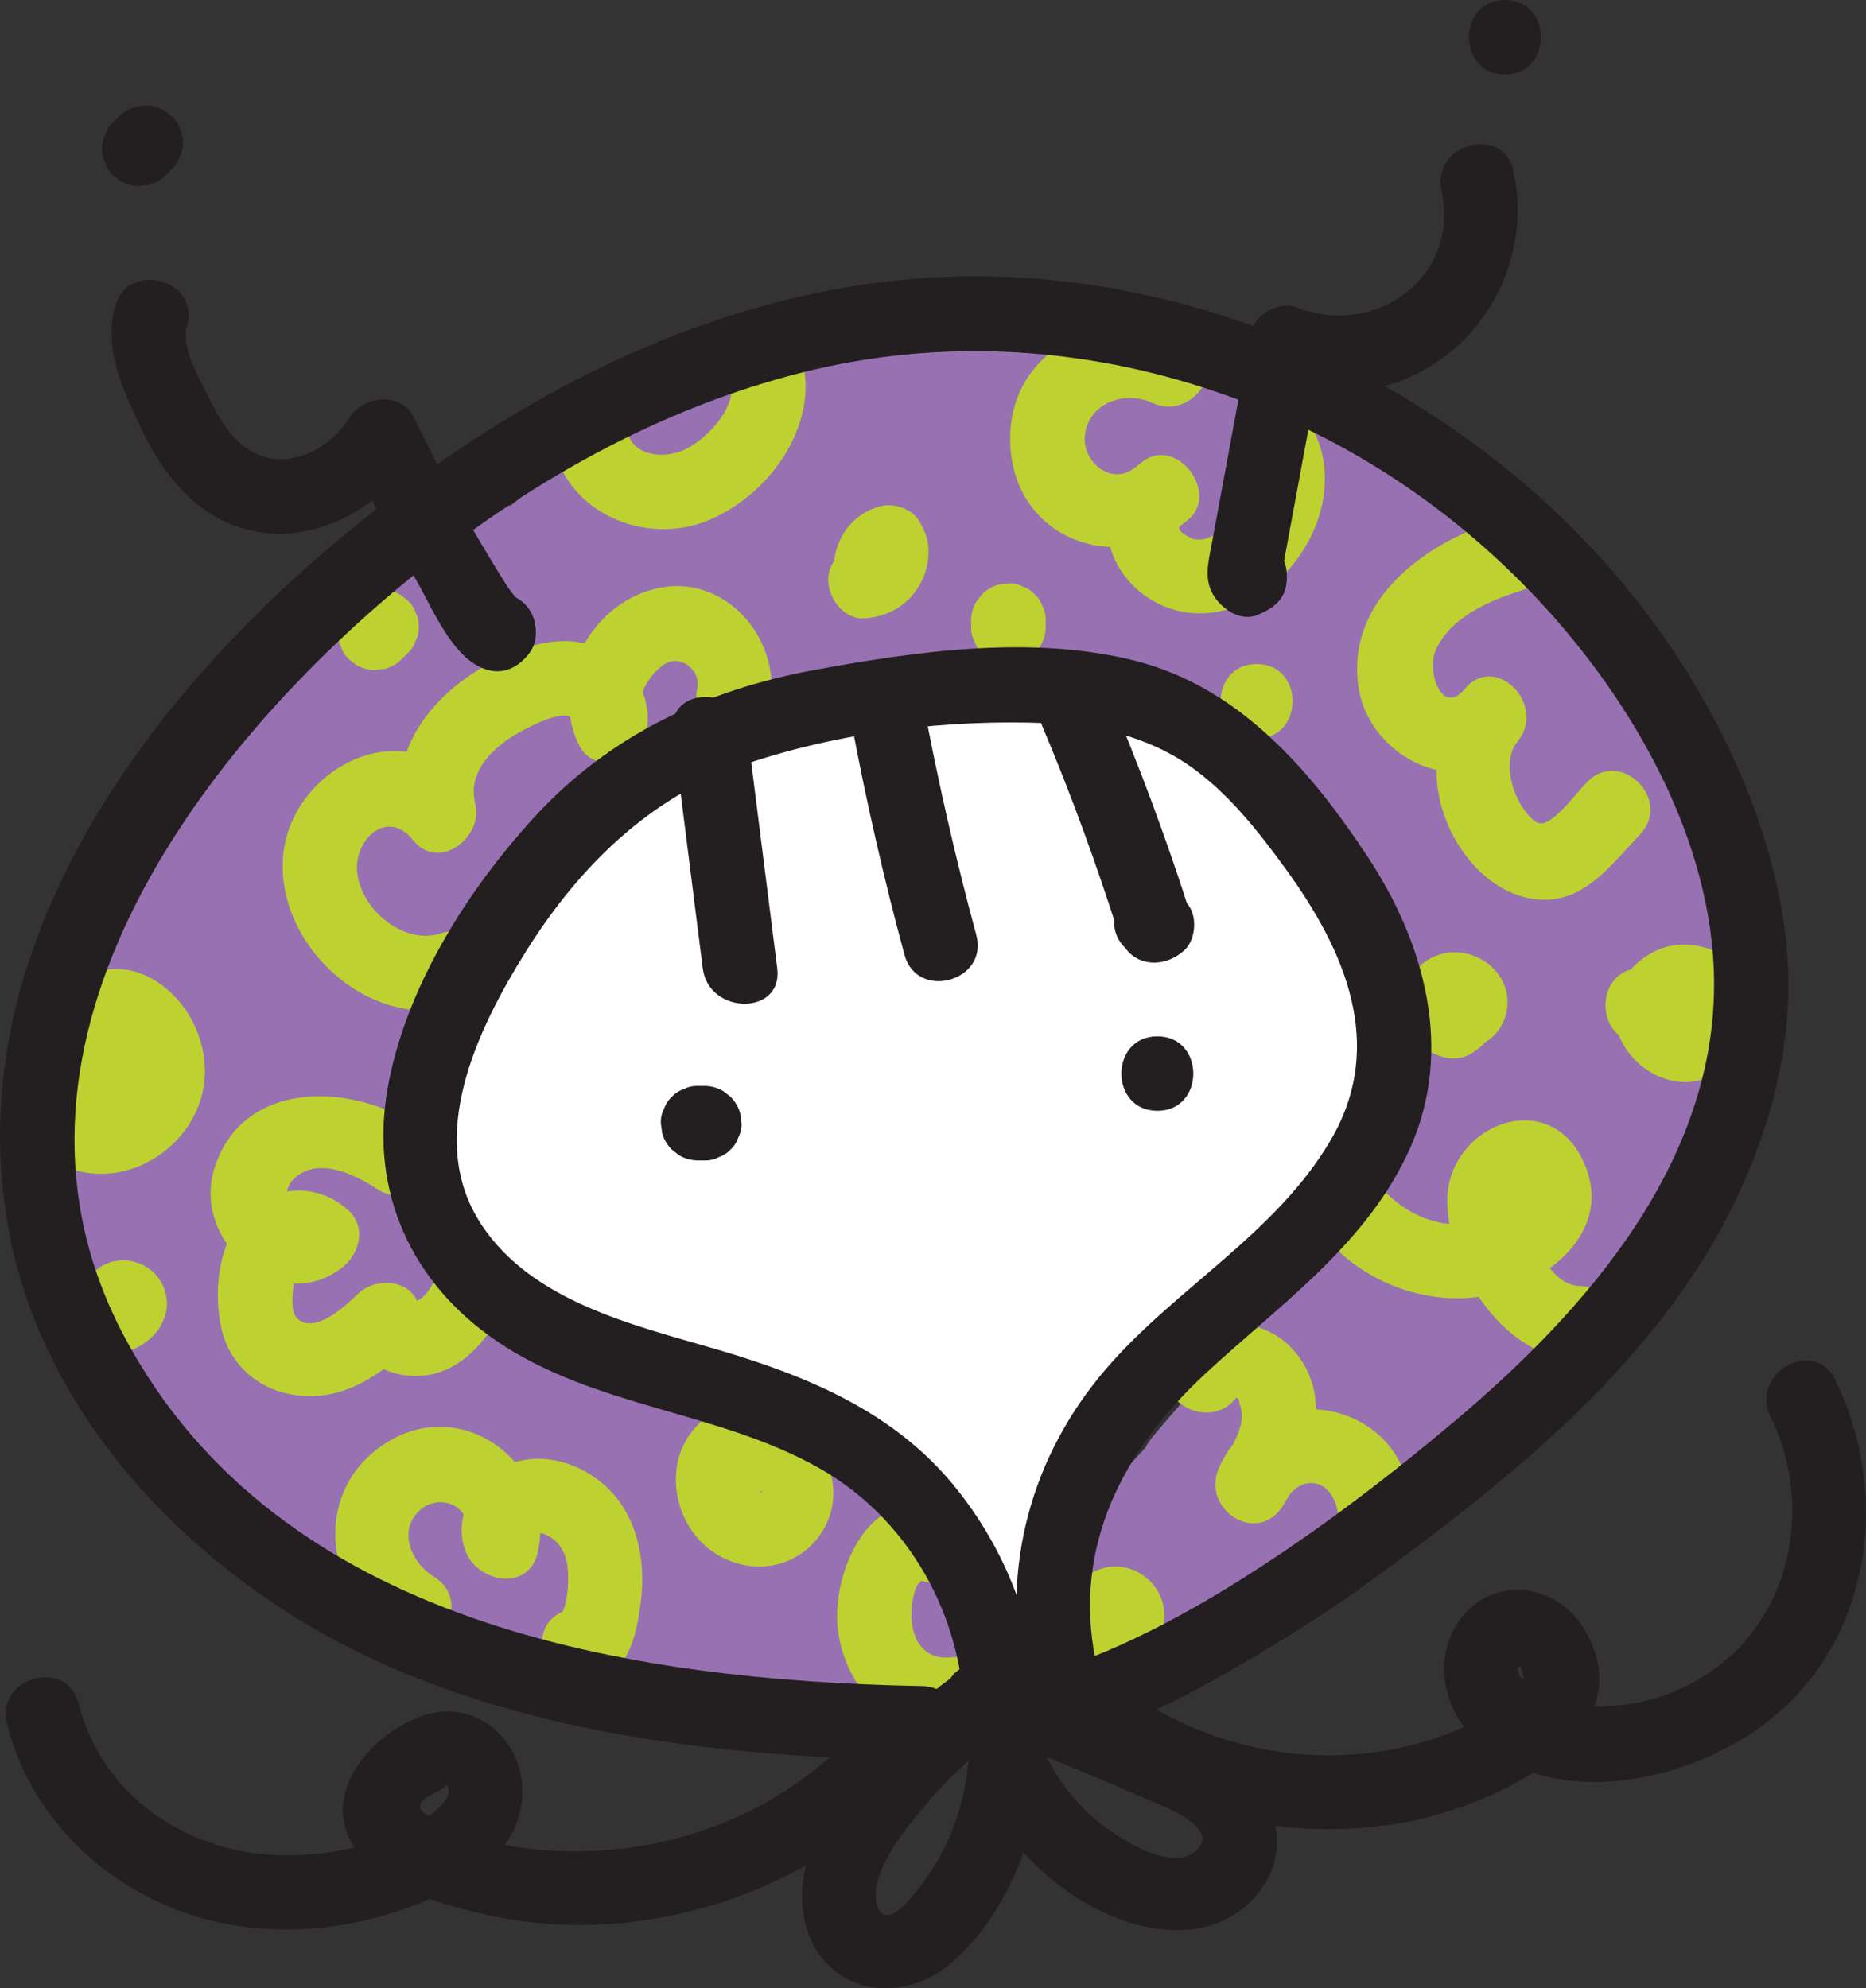 <?xml version="1.0" encoding="UTF-8"?>
<svg xmlns="http://www.w3.org/2000/svg" viewBox="0 0 300.63 320.39">
  <rect x="0" y="0" width="300.63" height="320.39" fill="#333333" stroke="none"/>
  <defs>
    <style>
      .cls-1 {
        fill: #bdd231;
      }

      .cls-1, .cls-2, .cls-3, .cls-4 {
        stroke-width: 0px;
      }

      .cls-2 {
        fill: #231f20;
      }

      .cls-3 {
        fill: #9871b2;
      }

      .cls-4 {
        fill: #fff;
      }
    </style>
  </defs>
  <g id="Layer_2" data-name="Layer 2">
    <path class="cls-3" d="M128.46,96.57c11.58-.44,23.21-.06,34.7,1.49l1.99-14.73c-13.79.7-27.58,1.4-41.37,2.1-9.69.49-9.61,14.33,0,15,14.76,1.03,29.53,2.06,44.29,3.09,8.33.58,10.37-13.31,1.99-14.73-16.7-2.84-33.28-2.8-49.96.15-8.03,1.42-6.15,12.12,0,14.46,14.39,5.48,30.55,5.48,44.94,0,6.51-2.47,7.71-12.48,0-14.46-16-4.11-32.19-2.44-47.2,4.33-5.69,2.57-4.38,12.66,1.79,13.71,16.82,2.85,33.27.57,48.63-6.9,6.73-3.27,3.43-14.26-3.79-13.98-14.67.57-29.28-1.9-42.76-7.85l-3.79,13.98c16.34,1.14,32.69,2.28,49.03,3.41,8.99.63,9.41-11.96,1.99-14.73-13.89-5.2-28.84-7.12-43.59-5.55-9.66,1.02-9.61,13.9,0,15,17.34,1.98,34.74,3.08,52.18,3.32,8.53.11,10.09-12.4,1.99-14.73-17.54-5.06-35.09-10.12-52.63-15.17l-3.99,14.46c17.94,2.78,35.88,5.57,53.83,8.35,9.37,1.45,13.36-11.38,3.99-14.46-15.09-4.96-29.48-11.49-43.2-19.5-2.52,4.32-5.05,8.63-7.57,12.95,17.38,9.18,35.97,15.75,55.31,19.27,8.07,1.47,13.43-9.1,5.78-13.71-12.8-7.71-25.61-15.42-38.41-23.13-2.52,4.32-5.05,8.63-7.57,12.95,16.35,8.75,33.92,14.76,52.26,17.55,7.94,1.21,13.62-9.05,5.78-13.71-13.69-8.14-28.45-14.37-43.84-18.5-9.37-2.52-13.16,11.55-3.99,14.46,24.71,7.85,49.08,16.71,73.06,26.57l3.99-14.46c-12.68-3.35-25.36-6.69-38.05-10.04-8.62-2.27-12.46,8.91-5.78,13.71,20.19,14.5,40.37,29.01,60.56,43.51,1.93-4.57,3.85-9.14,5.78-13.71-24.53-10.03-47.29-24.33-67.12-41.88-7.2-6.37-17.84,4.17-10.61,10.61,21.78,19.39,43.56,38.78,65.34,58.18l9.09-11.78c-22.99-14.05-45.97-28.11-68.96-42.16-7.2-4.4-15.37,5.92-9.09,11.78,20.98,19.6,43.79,37.19,68.08,52.5,8.36,5.27,15.1-7.32,7.57-12.95-21.78-16.3-44.14-31.81-67.03-46.51-6.59-4.23-13.64,3.95-10.26,10.26,5.52,10.32,15.7,16.1,25.54,21.64,12.23,6.89,24.46,13.78,36.69,20.66,8.67,4.88,15.02-7.25,7.57-12.95-20.52-15.7-42.45-29.37-65.58-40.87-6.33-3.15-14.52,3.51-10.26,10.26,3.65,5.78,9.15,9.95,15.96,11.18,9.36,1.69,13.51-12.25,3.99-14.46-7.8-1.82-15.74-2.66-23.75-2.37-8.95.32-9.55,11.62-1.99,14.73,8.01,3.3,16.03,6.6,24.04,9.91s13.35-9.95,5.78-13.71c-7.27-3.6-14.54-7.21-21.81-10.81-2.52,4.32-5.05,8.63-7.57,12.95,9.19,4.47,18.8,7.94,28.84,9.9,9.35,1.82,19.19,2.38,27.31,7.86,12.83,8.66,18.59,25.41,23.5,39.32l12.54-7.3c-15-14.97-29.99-29.94-44.99-44.9l-10.61,10.61c16.09,15.31,29.22,33.07,39.2,52.9l11.78-9.09c-16.57-13.76-28.73-31.72-34.92-52.38l-12.54,7.3c16.61,19.53,32.58,39.6,47.84,60.2,5.77,7.79,16.89,1.3,12.95-7.57-12.75-28.73-27.74-56.39-44.84-82.76l-11.78,9.09c16.15,18.08,32.31,36.16,48.46,54.24,5.64,6.31,16.44-1.94,11.78-9.09-12.98-19.93-25.96-39.87-38.94-59.8l-11.78,9.09c13.51,10.85,25.1,23.63,34.36,38.29l11.78-9.09c-12.41-12.99-22.72-27.54-30.99-43.48l-10.26,10.26c19.68,14.5,34.81,35,43.02,58l12.54-7.3c-14.13-12.42-25.34-27.85-32.2-45.41l-12.54,7.3c9.79,8.91,18.21,19.03,24.91,30.46,5.62,9.59,14.12,24.14,8.98,35.51l11.78-1.52c-5.1-4.75-6.51-13.35-1.78-18.95l-12.54-3.31c2.15,7.64,2.93,15.35,2.19,23.27-.35,3.71-1.14,7.38-2.19,10.96-.43,1.47-.82,3.09-1.5,4.48-.34.73-.76,1.42-1.27,2.05-.92.78-.73.76.59-.07l5.24,9.23c3.01-14.46,6.89-28.7,11.64-42.69l-14.73-1.99c-1.87,19.59-9.4,38.02-21.09,53.77l13.71,1.79c-2.96-13.14.48-27.25,9.32-37.45l-12.54-7.3c-3.83,17.27-11.85,33.06-23.83,46.1l12.8,5.3c-.98-12.49,2.08-24.14,9.11-34.52l-12.95-7.57c-4.61,10.29-9.22,20.58-13.82,30.87,4.57,1.93,9.14,3.85,13.71,5.78,3-14.2,6-28.39,9-42.59,2.03-9.59-10.99-12.88-14.46-3.99-5.36,13.72-9.28,27.88-11.75,42.4-1.6,9.4,12.68,13.53,14.46,3.99,2.23-11.92,5.5-23.55,9.82-34.89l-14.73-1.99c-.27,20.12-6.28,39.35-17.29,56.16l12.95,7.57c4.88-11.39,12.3-21.43,22.35-28.77l-9.09-11.78c-10.16,12.16-20.33,24.33-30.49,36.49l11.78,9.09c7.45-10.13,14.9-20.26,22.34-30.4,5.26-7.16-5.77-14.52-11.78-9.09-12.04,10.88-24.09,21.76-36.13,32.64l10.61,10.61c9.22-8.54,18.45-17.08,27.67-25.62-3.54-3.54-7.07-7.07-10.61-10.61-11.05,10.98-22.6,21.41-34.63,31.3l10.61,10.61c8.65-10.39,18.16-19.96,28.5-28.68l-10.61-10.61-17.63,15.12,10.61,10.61c9.02-8.24,18.03-16.47,27.05-24.71,6.18-5.65-2.06-16.75-9.09-11.78-15.72,11.12-28.51,25.65-37.03,42.96-3.69,7.49,5.38,15.17,11.78,9.09l16.78-15.95c6.17-5.87-1.78-16.17-9.09-11.78-10.52,6.32-19.15,14.98-25.42,25.53-3.79,6.38,3.83,14.21,10.26,10.26,8.5-5.21,15.33-12.69,19.24-21.89,2.73-6.42-3.18-14.44-10.26-10.26-12.84,7.57-23.31,18.55-30.06,31.86-2.96,5.84,1.91,12.59,8.47,11.02,14.64-3.52,27.29-13.63,33.66-27.31,2.5-5.37-1.73-13.39-8.47-11.02-15.85,5.58-27.72,17.23-33.88,32.81-2.63,6.65,5.78,11.03,11.02,8.47,12.24-5.99,23.04-14.65,31.47-25.36,5.32-6.75-1.09-15.36-9.09-11.78-14.96,6.69-25.98,19.27-31.75,34.47-2.41,6.35,5.73,11.53,11.02,8.47,19.13-11.08,36.35-25.94,52.77-40.65,15.06-13.5,28.66-28.99,34.83-48.62l-14.46-3.99c-3.17,10.54-9.54,19.97-18.46,26.51l9.09,11.78c1.8-2.25,3.6-4.49,5.41-6.74,6.12-7.62-2.98-16.51-10.61-10.61-12.61,9.76-25.22,19.52-37.83,29.29-12.24,9.48-24.19,20.19-37.36,28.36-11.75,7.29-25.53,7.5-38.76,4.89s-27.29-6.35-37.29-15.46l-7.3,12.54c18.39,5.46,36.79,10.92,55.18,16.37,9.31,2.76,13.1-11.45,3.99-14.46-12.35-4.08-23.87-9.88-34.64-17.18-1.93,4.57-3.85,9.14-5.78,13.71,15.76,6.04,31.81,11.22,48.12,15.54,8.42,2.23,12.78-9.08,5.78-13.71-11.17-7.39-22.35-14.79-33.52-22.18l-7.57,12.95c9.66,4.1,18.86,9.06,27.58,14.89,3.11,2.08,7.52.86,9.68-1.93,2.46-3.18,1.76-6.86-.59-9.85-22.76-29.03-61.18-37.82-95.84-42.92-8.01-1.18-13.52,8.93-5.78,13.71,17.32,10.7,34.95,20.88,52.88,30.52,2.52-4.32,5.05-8.63,7.57-12.95-14.4-7.1-28.2-15.28-41.33-24.51l-5.78,13.71c15.36,5.38,29.9,12.55,43.63,21.3l3.79-13.98c-8.01-.55-16.02-1.1-24.03-1.64-3.27-.22-6.37,2.49-7.23,5.51-4.21,14.74,8.11,24.5,20.03,29.85,1.93-4.57,3.85-9.14,5.78-13.71-23.52-4.72-44.78-17.21-59.99-35.84-16.05-19.65-23.51-45.34-22.02-70.49h-15c-.82,25.03-1.11,52.58,13.1,74.39,13.89,21.31,37.77,31.52,60.62,40.28,7.12,2.73,12.52-7.64,7.3-12.54-7.88-7.39-16.75-13.63-24.47-21.19-6.9-6.76-12.64-14.5-17.26-22.98-9.13-16.78-13.06-35.78-11.72-54.79l-14.73,1.99c5.65,39.68,27.64,75.5,59.49,99.57,2.97,2.25,7.62.73,9.68-1.93,2.44-3.16,1.79-6.89-.59-9.85-18.23-22.71-32.37-48.63-41.75-76.19l-13.71,5.78c8.64,18.83,20.79,35.86,35.67,50.27l10.61-10.61c-12.6-11.91-23.36-26.26-27.41-43.4-3.66-15.5-.66-33.05,10.4-44.92l-10.61-10.61c-1.74,1.95-3.48,3.9-5.23,5.85-6.42,7.18,4.16,17.82,10.61,10.61,1.74-1.95,3.48-3.9,5.23-5.85,6.4-7.16-3.98-17.71-10.61-10.61-14.16,15.19-18.65,36.44-14.89,56.55s16.87,38.77,31.9,52.98c7.01,6.63,17.57-3.87,10.61-10.61-14.04-13.59-25.18-29.47-33.33-47.23-3.53-7.69-16.44-2.24-13.71,5.78,10.27,30.16,25.66,57.97,45.61,82.81l9.09-11.78c-28.81-21.77-47.53-55.02-52.6-90.6-1.26-8.83-14.17-5.9-14.73,1.99-1.49,21.07,3.21,42.29,13.02,60.97,4.81,9.15,10.98,17.7,18.13,25.17,8.2,8.57,18.05,15.33,26.69,23.44l7.3-12.54c-19.42-7.45-41.11-16.2-52.5-34.73-11.9-19.35-10.92-43.63-10.21-65.48.32-9.7-14.43-9.58-15,0-3.38,57.23,36.82,109.51,93.03,120.8,7.76,1.56,14.02-10.01,5.78-13.71-4.81-2.16-15.14-5.92-13.14-12.91l-7.23,5.51c8.01.55,16.02,1.1,24.03,1.64,7.82.53,9.66-10.23,3.79-13.98-14.8-9.44-30.64-17.02-47.21-22.81-8.51-2.98-12.31,9.11-5.78,13.71,13.13,9.24,26.92,17.42,41.33,24.51,8.59,4.23,16.14-8.34,7.57-12.95-17.93-9.64-35.56-19.81-52.88-30.52l-5.78,13.71c32.26,4.74,67.99,11.97,89.22,39.06l9.09-11.78c-8.73-5.83-17.92-10.79-27.58-14.89-8.7-3.69-15.84,7.48-7.57,12.95,11.17,7.39,22.35,14.79,33.52,22.18,1.93-4.57,3.85-9.14,5.78-13.71-16.31-4.32-32.36-9.5-48.12-15.54-8.35-3.2-12.41,9.21-5.78,13.71,11.81,8.01,24.67,14.21,38.22,18.69l3.99-14.46c-18.39-5.46-36.79-10.92-55.18-16.37-7.03-2.09-12.88,7.46-7.3,12.54,11.44,10.42,26.48,15.54,41.37,18.79,15.58,3.41,32,4.09,46.8-2.63,7.24-3.29,13.41-8.37,19.66-13.21,7.09-5.49,14.18-10.98,21.28-16.47,14.45-11.19,28.89-22.37,43.34-33.56l-10.61-10.61c-1.8,2.25-3.6,4.49-5.41,6.74-2.37,2.95-3.04,6.67-.59,9.85,2.09,2.7,6.65,4.15,9.68,1.93,12.19-8.94,20.98-20.95,25.35-35.48,2.79-9.28-11.58-13.17-14.46-3.99-5.53,17.61-18.66,31.09-32.17,43.06-15.2,13.47-30.91,27.03-48.54,37.24,3.67,2.82,7.34,5.65,11.02,8.47,4.43-11.67,13.59-20.46,24.86-25.5l-9.09-11.78c-7.75,9.84-17.18,17.51-28.43,23.02,3.67,2.82,7.34,5.65,11.02,8.47,4.09-10.36,12.94-18.65,23.4-22.34-2.82-3.67-5.65-7.34-8.47-11.02-4.85,10.43-13.47,17.73-24.69,20.42,2.82,3.67,5.65,7.34,8.47,11.02,5.64-11.13,13.92-20.13,24.68-26.47l-10.26-10.26c-2.97,6.97-7.37,12.53-13.86,16.51l10.26,10.26c4.98-8.38,11.69-15.13,20.04-20.15l-9.09-11.78-16.78,15.95,11.78,9.09c7.36-14.96,18-27.93,31.65-37.58l-9.09-11.78c-9.02,8.24-18.03,16.47-27.05,24.71-7.19,6.57,3.35,16.83,10.61,10.61l17.63-15.12c7.36-6.31-3.28-16.79-10.61-10.61-10.33,8.72-19.84,18.29-28.5,28.68-6.22,7.46,3.13,16.75,10.61,10.61,12.04-9.88,23.58-20.32,34.63-31.3,6.88-6.84-3.54-17.15-10.61-10.61-9.22,8.54-18.45,17.08-27.67,25.62-7.11,6.59,3.47,17.06,10.61,10.61,12.04-10.88,24.09-21.76,36.13-32.64l-11.78-9.09c-7.45,10.13-14.9,20.26-22.34,30.4-5.01,6.81,6.32,15.62,11.78,9.09l30.49-36.49c5.01-6-1.69-17.18-9.09-11.78-12.12,8.85-21.8,20.3-27.74,34.16-3.72,8.69,7.52,15.86,12.95,7.57,12.41-18.95,19.04-41.1,19.34-63.74.12-8.94-11.86-9.54-14.73-1.99-4.32,11.33-7.59,22.97-9.82,34.89l14.46,3.99c2.47-14.52,6.39-28.68,11.75-42.4l-14.46-3.99c-3,14.2-6,28.39-9,42.59-1.65,7.79,10.04,13.97,13.71,5.78,4.61-10.29,9.22-20.58,13.82-30.87,3.91-8.73-7.45-15.69-12.95-7.57-8.35,12.32-12.32,27.25-11.16,42.09.48,6.05,8.09,10.43,12.8,5.3,13.67-14.89,23.3-32.96,27.68-52.72,1.51-6.79-7.31-13.32-12.54-7.3-12.49,14.41-17.38,33.41-13.18,52.05,1.56,6.91,10.17,6.56,13.71,1.79,13.33-17.95,21.02-39.14,23.14-61.34.84-8.82-12.15-9.58-14.73-1.99-4.75,13.99-8.63,28.22-11.64,42.69-.9,4.36,1.28,7.58,5.24,9.23,12.93,5.37,19.62-11.84,21.72-21.2,2.82-12.56,2.4-25.56-1.09-37.94-1.43-5.08-8.79-7.75-12.54-3.31-9.85,11.68-9.67,29.5,1.78,40.17,3.21,2.99,9.7,3.08,11.78-1.52,7.13-15.74,1.21-31.87-6.5-46.22s-17.82-27.07-29.74-37.92c-5.04-4.59-15.46-.19-12.54,7.3,7.81,19.99,19.91,37.83,36.06,52.03,5.16,4.54,15.24.29,12.54-7.3-9.63-26.98-26.86-49.99-49.91-66.96-6.49-4.78-13.4,4.22-10.26,10.26,8.84,17.02,20.1,32.65,33.34,46.52,5.83,6.1,16.37-1.82,11.78-9.09-9.91-15.7-22.22-29.69-36.7-41.32-2.95-2.37-6.67-3.04-9.85-.59-2.82,2.18-3.98,6.52-1.93,9.68,12.98,19.93,25.96,39.87,38.94,59.8l11.78-9.09c-16.15-18.08-32.31-36.16-48.46-54.24-5.64-6.32-16.42,1.93-11.78,9.09,17.1,26.37,32.09,54.03,44.84,82.76l12.95-7.57c-16.03-21.63-32.75-42.73-50.19-63.23-4.94-5.8-14.6.4-12.54,7.3,6.88,22.98,20.29,43.66,38.77,59,6.5,5.39,15.74-1.22,11.78-9.09-10.51-20.88-24.62-39.83-41.55-55.94-6.99-6.65-17.46,3.76-10.61,10.61,15,14.97,29.99,29.94,44.99,44.9,5.06,5.05,15.11-.02,12.54-7.3-5.81-16.45-12.57-34.3-26.66-45.51-8.09-6.43-17.35-9.21-27.42-10.9-11.3-1.9-22.11-4.59-32.46-9.62-8.63-4.2-16.25,8.65-7.57,12.95,7.27,3.6,14.54,7.21,21.81,10.81,1.93-4.57,3.85-9.14,5.78-13.71-8.01-3.3-16.03-6.6-24.04-9.91l-1.99,14.73c6.73-.24,13.2.31,19.76,1.84l3.99-14.46c-3.09-.56-5.28-1.58-6.99-4.29l-10.26,10.26c23.13,11.5,45.07,25.17,65.58,40.87,2.52-4.32,5.05-8.63,7.57-12.95-11.09-6.25-22.18-12.49-33.28-18.74-8.52-4.8-18.76-9.17-23.58-18.18l-10.26,10.26c22.89,14.7,45.25,30.21,67.03,46.51,2.52-4.32,5.05-8.63,7.57-12.95-23.24-14.65-44.97-31.4-65.05-50.15l-9.09,11.78c22.99,14.05,45.97,28.11,68.96,42.16,7.15,4.37,15.54-6.04,9.09-11.78-21.78-19.39-43.56-38.78-65.34-58.18l-10.61,10.61c21.91,19.39,46.68,34.67,73.74,45.74,3.45,1.41,7.55-1.26,8.85-4.34,1.53-3.64,0-7.15-3.07-9.37-20.19-14.5-40.37-29.01-60.56-43.51-1.93,4.57-3.85,9.14-5.78,13.71,12.68,3.35,25.36,6.69,38.05,10.04,9.6,2.53,12.67-10.9,3.99-14.46-23.98-9.86-48.35-18.72-73.06-26.57l-3.99,14.46c14.21,3.82,27.61,9.47,40.25,16.99,1.93-4.57,3.85-9.14,5.78-13.71-17.08-2.6-33.44-7.88-48.68-16.04-8.5-4.55-15.87,7.96-7.57,12.95,12.8,7.71,25.61,15.42,38.41,23.13,1.93-4.57,3.85-9.14,5.78-13.71-18.1-3.3-35.45-9.17-51.73-17.76-8.52-4.5-15.95,8.06-7.57,12.95,14.81,8.64,30.49,15.65,46.78,21.01l3.99-14.46c-17.94-2.78-35.88-5.57-53.83-8.35-9.31-1.44-13.5,11.72-3.99,14.46,17.54,5.06,35.09,10.12,52.63,15.17l1.99-14.73c-17.45-.23-34.85-1.34-52.18-3.32v15c13.62-1.44,26.78.22,39.61,5.02l1.99-14.73c-16.34-1.14-32.69-2.28-49.03-3.41-7.16-.5-10.6,10.97-3.79,13.98,15.94,7.04,32.87,10.57,50.33,9.9l-3.79-13.98c-11.44,5.56-24.51,7.51-37.07,5.39l1.79,13.71c11.2-5.05,23.79-5.86,35.64-2.82v-14.46c-12.22,4.65-24.74,4.65-36.96,0v14.46c13.84-2.45,28.12-2.52,41.98-.15l1.99-14.73c-14.76-1.03-29.53-2.06-44.29-3.09v15c13.79-.7,27.58-1.4,41.37-2.1,3.71-.19,6.91-2.71,7.37-6.5.39-3.29-1.63-7.73-5.37-8.23-12.86-1.73-25.7-2.52-38.68-2.02-9.62.37-9.67,15.37,0,15h0Z"/>
    <path class="cls-3" d="M248,152.45c3.19,3.53,5.54,7.48,7.44,11.83,4.32-2.52,8.63-5.05,12.95-7.57-4.24-8.79-8.48-17.58-12.71-26.37s-17.13-1.09-12.95,7.57c4.24,8.79,8.48,17.58,12.71,26.37,1.77,3.68,6.94,4.58,10.26,2.69,3.86-2.19,4.3-6.57,2.69-10.26-2.41-5.53-5.74-10.4-9.79-14.87-6.49-7.18-17.07,3.46-10.61,10.61h0Z"/>
    <path class="cls-3" d="M132.11,91.57c-25.11,12.98-52.11,25.06-72.34,45.36-18.82,18.88-30.7,46.3-23.74,72.98,1.77,6.8,13.13,7.49,14.46,0,4.45-25.04,14.32-48.38,29.19-69.02l-12.95-7.57c-10.86,21.84-21.82,44.15-25.35,68.53-.59,4.04,1,8.01,5.24,9.23,3.76,1.08,8.34-1.3,9.23-5.24,5.72-25.36,14.56-49.79,26.55-72.85-4.32-2.52-8.63-5.05-12.95-7.57-5.98,14.13-13.95,27.26-24.03,38.86-6.27,7.21,3.82,17.63,10.61,10.61,8.24-8.53,15.56-17.9,21.86-27.95l-12.95-7.57c-11.93,22.36-23.56,46.68-17.85,72.62,1.69,7.69,12.22,6.55,14.46,0,4.34-12.68,6.3-26.04,5.84-39.43l-14.73,1.99c.82,4.73.24,9.76-1.71,14.16l13.98,3.79c-1.58-35.75,22.85-66.54,51.97-84.57l-9.09-11.78c-14.77,12.4-29.53,24.8-44.3,37.2-6.44,5.41,2.28,16.94,9.09,11.78,26.57-20.13,53.13-40.27,79.7-60.4,3.54-2.68,5.55-8.29,1.52-11.78-7.24-6.27-15.9-5.24-24.1-1.41-8.93,4.17-17.3,10.22-25.48,15.69-17.32,11.59-33.88,24.31-49.63,37.96-7.33,6.36,3.3,16.79,10.61,10.61,23.5-19.88,48.06-38.41,73.61-55.58,7.98-5.36,1.03-17.51-7.57-12.95-17.49,9.26-34.98,18.53-52.47,27.79l9.09,11.78c15.99-12.74,31.98-25.48,47.97-38.22,6.91-5.51-1.89-15.56-9.09-11.78-12.26,6.45-24.53,12.9-36.79,19.35l7.57,12.95c10.14-5.7,20.27-11.4,30.41-17.11,7.2-4.05,2.32-16.85-5.78-13.71-20.31,7.89-38.52,19.89-53.43,35.83-6.73,7.2,3.23,16.59,10.61,10.61,6.04-4.89,12.07-9.79,18.11-14.68l-10.61-10.61c-24.73,20.05-43.36,46.48-54.64,76.2-2.62,6.91,7.82,12.92,12.54,7.3,13.96-16.64,26.69-34.25,37.99-52.79,4.34-7.11-6.17-15.7-11.78-9.09-14.01,16.5-26.19,34.39-36.2,53.59,4.32,2.52,8.63,5.05,12.95,7.57,6.95-14.5,13.9-28.99,20.86-43.49,3.56-7.43-5.4-15.32-11.78-9.09-13.34,13.04-25.79,26.93-37.3,41.61l11.78,9.09c7.44-15.05,17.05-28.62,28.88-40.53l-10.61-10.61c-8.97,10.26-17.94,20.53-26.91,30.79l11.78,9.09c10.85-19.42,25.36-36.18,42.9-49.86l-10.61-10.61c-9.96,11.66-21.02,22.24-33.11,31.67l10.61,10.61c13.59-12.82,27.68-25.07,42.26-36.74,3.19-2.55,2.61-7.94,0-10.61-3.09-3.16-7.46-2.52-10.61,0-14.58,11.67-28.68,23.92-42.26,36.74-2.97,2.8-2.77,7.77,0,10.61,3.12,3.19,7.43,2.48,10.61,0,12.09-9.43,23.15-20.01,33.11-31.67,6.4-7.49-3.08-16.47-10.61-10.61-18.47,14.39-33.83,32.46-45.25,52.89-4.01,7.18,5.99,15.71,11.78,9.09,8.97-10.26,17.94-20.53,26.91-30.79,6.3-7.2-3.73-17.53-10.61-10.61-12.67,12.76-23.25,27.44-31.22,43.57-1.67,3.38-1.15,7.3,1.93,9.68,2.67,2.06,7.54,2.36,9.85-.59,11.51-14.69,23.95-28.57,37.3-41.61l-11.78-9.09c-6.95,14.5-13.9,28.99-20.86,43.49-4.13,8.61,8.45,16.21,12.95,7.57,9.41-18.05,20.67-35.03,33.85-50.55l-11.78-9.09c-10.65,17.45-22.51,34.09-35.65,49.75l12.54,7.3c10.37-27.32,28.12-51.21,50.78-69.58,3.17-2.57,2.62-7.93,0-10.61-3.08-3.14-7.48-2.54-10.61,0-6.04,4.89-12.07,9.79-18.11,14.68l10.61,10.61c13.06-13.97,28.95-25.03,46.81-31.97l-5.78-13.71c-10.14,5.7-20.27,11.4-30.41,17.11-8.44,4.75-.96,17.44,7.57,12.95,12.26-6.45,24.53-12.9,36.79-19.35l-9.09-11.78c-15.99,12.74-31.98,25.48-47.97,38.22-6.9,5.5,1.89,15.59,9.09,11.78,17.49-9.26,34.98-18.53,52.47-27.79-2.52-4.32-5.05-8.63-7.57-12.95-26.59,17.88-52.18,37.23-76.64,57.93l10.61,10.61c12.94-11.22,26.43-21.75,40.52-31.48,7.05-4.87,14.23-9.56,21.53-14.04,2.6-1.6,12.85-9.39,15.94-6.71l1.52-11.78c-26.57,20.13-53.13,40.27-79.7,60.4l9.09,11.78c14.77-12.4,29.53-24.8,44.3-37.2,6.56-5.51-1.93-16.22-9.09-11.78-33.45,20.72-61.21,56.5-59.4,97.52.3,6.75,10.75,11.08,13.98,3.79,3.74-8.44,4.79-16.61,3.22-25.72-1.44-8.36-15.02-6.37-14.73,1.99.43,12.18-1.35,23.92-5.3,35.45h14.46c-4.74-21.54,6.51-42.65,16.33-61.06,4.55-8.53-7.82-15.77-12.95-7.57-5.65,9.01-12.13,17.27-19.51,24.92l10.61,10.61c10.93-12.57,19.88-26.54,26.37-41.89,1.59-3.76,1.1-7.99-2.69-10.26-3.35-2.01-8.4-.89-10.26,2.69-12.57,24.18-22.07,49.85-28.07,76.43l14.46,3.99c3.36-23.19,13.51-44.18,23.84-64.95,4.35-8.75-7.34-15.36-12.95-7.57-15.51,21.53-26.06,46.47-30.7,72.6h14.46c-6.09-23.34,6.67-46.44,23.52-61.87,18.85-17.25,43.19-27.92,65.66-39.53,8.58-4.43,1-17.38-7.57-12.95h0Z"/>
  </g>
  <g id="Layer_4" data-name="Layer 4">
    <path class="cls-1" d="M241.78,83.66c-11.84,3.64-24.81,12.73-22.96,26.78,1.57,11.89,17.1,19.41,25.66,9.09l-8.49-8.49c-6.77,8.24-5.73,20.16,1.21,28.11,3.17,3.63,7.79,6.24,12.71,5.79,6.22-.56,10.28-6.28,14.28-10.43,5.36-5.56-3.11-14.06-8.49-8.49-1.86,1.93-3.65,4.48-5.82,6.02-1.75,1.25-2.64.61-4.16-1.34-2.15-2.76-3.7-8.2-1.25-11.18,4.86-5.91-3.54-14.45-8.49-8.49-3.7,4.46-6.11-2.84-4.74-6.1,2.24-5.33,8.58-8.13,13.71-9.71,7.36-2.26,4.22-13.85-3.19-11.57h0Z"/>
    <path class="cls-1" d="M264.46,168c7.72,0,7.73-12,0-12s-7.73,12,0,12h0Z"/>
    <path class="cls-1" d="M199.38,224.93c-.91,1.3-.04-.36.19.71.18.83.51,1.48.51,2.39,0,2.97-2.18,5.96-3.65,8.39l10.36,6.06c2.3-5.15,7.81-4.49,8.72,1.14,1.23,7.6,12.8,4.38,11.57-3.19-2.52-15.53-24.23-18.38-30.65-4-3.09,6.9,6.28,12.82,10.36,6.06,4.43-7.35,8.15-16.96,1.94-24.53-5.37-6.54-14.99-5.85-19.71.93-4.42,6.35,5.98,12.36,10.36,6.06h0Z"/>
    <path class="cls-1" d="M254.5,207.22c-4.33-.08-6.95-6.05-8.26-9.48-.53-1.4-.56-3.15-1.03-4.42-.13-.35,1.34-2.99-1.12-1.36.29-.19-.38,1.7-.56,1.96-.66.93-1.97,1.67-2.96,2.14-7.55,3.53-16.58-.85-20.11-7.86-3.47-6.9-13.83-.83-10.36,6.06,4.8,9.54,15.5,15.5,26.15,14.91s24.2-9.48,19.02-21.62c-5.55-13.01-22.55-6.19-22.1,6.52.39,11.14,9.41,24.94,21.35,25.16,7.72.14,7.73-11.86,0-12h0Z"/>
    <path class="cls-1" d="M227.21,163.43c.38,2.6,2.76,4.6,5.12,5.39,2.15.71,4.45.37,6.45-.6s3.37-2.82,3.88-4.9c.74-3.02-.46-6.12-2.88-7.99-4.04-3.12-9.86-2.3-12.52,2.21-2.37,4.01-.63,10.38,3.78,12.26,1.29.55,2.39.9,3.83.71s2.34-.76,3.45-1.65c2.88-2.31,4.1-7,2.8-10.44-.56-1.5-1.33-2.75-2.76-3.59-1.29-.75-3.18-1.07-4.62-.6-2.86.93-5.37,4.24-4.19,7.38.12.33.2.64.26.99l-.21-1.6c.03.35.02.68-.02,1.02l.21-1.6c-.06.34-.15.66-.27.99l.6-1.43c-.14.32-.3.6-.51.89l.94-1.21c-.22.27-.45.5-.72.72l7.27-.94c-.28-.12-.51-.26-.75-.44l1.21.94c-.17-.15-.31-.3-.45-.47l.94,1.21c-.17-.24-.31-.49-.44-.76l.6,1.43c-.1-.28-.18-.55-.23-.84l.21,1.6c-.03-.29-.03-.56.01-.85l-.21,1.6c.04-.21.1-.4.18-.6l-.6,1.43c.1-.2.2-.36.33-.54l-.94,1.21c.09-.11.19-.21.3-.29l-1.21.94c.17-.12.32-.21.51-.29l-1.43.6c.19-.06.37-.1.57-.13l-1.6.21c.2-.01.39,0,.59.01l-1.6-.21c.27.05.52.11.77.21l-1.43-.6c.24.12.46.25.67.41l-1.21-.94c.15.13.27.26.39.42l-.94-1.21c.07.1.14.21.19.32l-.6-1.43c.07.19.12.35.15.54l-.21-1.6c.01.13.01.26,0,.39l.21-1.6c-.01.11-.04.23-.08.33l.6-1.43c-.07.16-.14.28-.24.42l.94-1.21c-.07.08-.14.16-.23.23l1.21-.94c-.18.14-.36.24-.57.33l1.43-.6c-.17.06-.32.1-.5.13l1.6-.21c-.29.04-.56.04-.85,0l1.6.21c-.17-.03-.32-.08-.48-.14l1.43.6c-.15-.07-.28-.14-.41-.24l1.21.94c-.08-.06-.15-.14-.22-.22l.94,1.21c-.07-.08-.12-.17-.17-.26l.6,1.43c-.07-.17-.1-.3-.13-.48-.2-1.38-1.61-2.91-2.76-3.59-1.29-.75-3.18-1.07-4.62-.6s-2.85,1.37-3.59,2.76c-.8,1.52-.85,2.93-.6,4.62h0Z"/>
    <path class="cls-1" d="M268.49,153.59c-4.91,1.5-7.9,7.1-6.12,12.03,1.01,2.79,3.08,5,6,5.79s6.13-.21,8.46-2.2c4.63-3.95,4.16-11.63-1.36-14.56-3.58-1.9-8.19-.85-10.29,2.71-.75,1.28-1.12,2.78-1.06,4.26.12,2.62,1.44,4.47,3.52,5.95,2.56,1.83,6.79.54,8.21-2.15,1.63-3.09.58-6.26-2.15-8.21,2.43,1.73,2.94,4.03,1.84,6.21-1,1.98-3.93,2.86-5.83,1.74-.75-.44-1.32-1.2-1.54-2.04-.09-1.09-.13-1.4-.11-.91,0,.49.05.19.14-.91-.26,1,.72-1.3.17-.41.65-.78.81-.99.5-.65-.1.11-.2.21-.31.3.82-.59,1.03-.76.64-.52-.41.24-.14.14.8-.3-.99.26,1.52.07.51-.03l1.05.14c.96.47,1.19.56.68.29l.83.64c-.41-.43-.24-.21.49.66-.5-.79.51,1.5.24.54s.11,1.64.1.61c-.01-.97-.35,1.59-.08.61.24-.88-.61,1.24-.29.63.54-1.01-.77.87-.36.45.34-.32.1-.13-.74.57-1.08.4-1.33.51-.75.32,3-.92,5.21-4.24,4.19-7.38s-4.17-5.17-7.38-4.19h0Z"/>
    <path class="cls-1" d="M173.41,258.01c-.95,1.96-1.37,4.03-.79,6.18s1.93,3.64,3.68,4.85c2.3,1.59,5.35.72,7.27-.94,2.82-2.43,4.83-6.04,3.74-9.85-1.37-4.79-6.87-7.34-11.27-4.84-2.73,1.55-3.89,5.51-2.15,8.21s5.29,3.81,8.21,2.15l-1,.41-1.6.21c.15-.03.3-.04.45-.01l-1.6-.21c.4.11.3.06-.28-.14-.51-.15-.95-.42-1.33-.81l-.62-.8c-.38-1.06-.49-1.3-.32-.72l-.21-1.6c.03.17.04.34.02.51l.21-1.6c-.1.62-.47,1.06.23-.27-.45.86.8-.82.3-.33-.42.42-.82.82-1.27,1.21l7.27-.94c.59.34,1.06.8,1.42,1.38.37,1.04.49,1.26.35.67l.21,1.6c-.03-.18-.03-.36,0-.54l-.21,1.6c.12-.59,0-.37-.36.67.71-1.47,1.05-3,.6-4.62-.38-1.39-1.46-2.9-2.76-3.59-2.69-1.42-6.75-.86-8.21,2.15h0Z"/>
    <path class="cls-1" d="M125.87,228.79c-6.58-6.1-15.84-.14-16.85,7.72s4.36,15.22,12.35,15.88,14.35-6.61,12.6-14.43c-1.73-7.74-11.64-11.19-17.53-5.57-3.46,3.3-3.9,8.54-.97,12.31s8.02,5.04,12.06,2.5c6.52-4.1.51-14.49-6.06-10.36,2.52-1.58,4.89,1.38,3.67,3.64-.25.59-.65.95-1.19,1.07-.39.12-.28.09.34-.09-.54,0-.78.21-1.32-.08-.48-.26-.38-.48-.72-.81.91.89-.55.34.13-.24-.19.63-.21.76-.08.41.05-.18.15-.32.31-.43.68.07-.72.36-.01.07l-.61.15c.54-.1.44-.14-.31-.1.83.39-.78-.61,0-.1.6.39-.65-.7-.23-.16-.49-.64-.27-.24-.49-1.05-.25-.93-.15-.1-.09-1.13-.03.65.37-.55.04-.17-.65.75.42-.01.03.06-1.39.25-1.75,1.07-3.55-.6,5.66,5.25,14.16-3.22,8.49-8.49h0Z"/>
    <path class="cls-1" d="M69.89,254.07c-3.68-2.28-5.96-7.6-2.05-10.87,3.01-2.52,8.18-.59,7.22,3.74h11.57c-.39.12-.47.15-.23.1.68-.05,1.32.11,1.91.46,1.09.51,1.97,1.56,2.48,2.62.73,1.51.78,3.46.73,5.08-.05,1.25-.23,2.49-.54,3.71-1.11,2.48-.21,2.64,2.71.5l5.79,4.4-.19-.58c-2.46-7.28-14.05-4.15-11.57,3.19l.19.58c.79,2.33,3.09,4.64,5.79,4.4,7.35-.65,8.83-7.34,9.58-13.64s-.57-13.44-5.53-18.11c-4.08-3.85-10.02-5.71-15.44-3.84-5.64,1.95-9.61,8.54-7.24,14.31,2.03,4.94,10.15,6.41,11.57,0,3-13.54-11.28-25.21-23.77-18-12.98,7.49-10.83,25,.98,32.31,6.59,4.08,12.62-6.3,6.06-10.36h0Z"/>
    <path class="cls-1" d="M151.19,243.07c-10.83-3.76-16.76,9.57-16.3,18.26.51,9.66,8.21,19.01,18.57,17.72,7.56-.94,7.66-12.95,0-12-3.16.39-5.36-1-6.27-4.13-.44-1.51-.44-3.35-.18-4.89.12-.92.39-1.79.79-2.62.91-.9.97-1.16.2-.77,7.31,2.54,10.45-9.05,3.19-11.57h0Z"/>
    <path class="cls-1" d="M66.88,181.27c-10.52-6.88-28.18-7.29-32.44,7.36-3.3,11.38,9.97,23.49,20.45,15.81,2.96-2.17,4.31-6.57,1.21-9.42-4.42-4.07-11.07-4.31-15.68-.25-5.04,4.44-6.09,12.55-4.85,18.84s6.14,10.52,12.43,11.26c7.23.86,13.23-3.21,18.24-7.97l-9.42-1.21c2.1,4.6,7.39,6.71,12.22,5.87,5.64-.98,9.1-5.49,11.91-10.11,4.03-6.61-6.35-12.65-10.36-6.06-.67,1.1-1.58,3.03-2.68,3.79s-.76.39-.73.45c-1.67-3.65-6.87-3.64-9.42-1.21-1.87,1.77-6.84,6.63-9.78,4.12-1.17-1-.88-3.54-.76-4.95.15-1.72,1.28-3.27.39-4.09l1.21-9.42c-2.85,2.09-3.47-2.13-1.58-4.02,3.84-3.84,9.88-.84,13.57,1.57,6.48,4.24,12.5-6.15,6.06-10.36h0Z"/>
    <path class="cls-1" d="M5.02,179.71c.24,7.95,8.6,10.74,15.37,8.89,5.94-1.62,10.85-6.49,12.23-12.53,1.49-6.55-1.45-13.79-6.93-17.61-5.88-4.11-13.66-2.85-15.87,4.54-1.75,5.83-.99,14.1,4.75,17.45,6.19,3.61,13.92-.17,14.17-7.48.22-6.54-6.03-13.55-12.84-9.98s-4.98,12.02,1.12,14.59c3.01,1.27,6.57-1.37,7.38-4.19.99-3.45-1.22-6.13-4.19-7.38l-.6-.25,3.59,2.76-1.99,5.33h-3.19c-2.34-1.78-1.47-3.03,2.61-3.75.59.42.75.23.47-.59,0-.81.03-1.62.1-2.43.2-.84-.12-.63-.97.63h-3.19c2.69.41,4.58,3.23,3.84,5.96-.3,1.1-1.14,2.03-2.07,2.64-.51.33-1.03.57-1.61.72-.37.14-.74.19-1.13.15-1.44-.15-1.12.69.96,2.53-.24-7.7-12.24-7.74-12,0h0Z"/>
    <path class="cls-1" d="M22.28,217.05c1.43-.81,2.76-1.92,3.6-3.36.04-.07.07-.14.1-.21.22-.45.52-1.06.64-1.55.17-.65.3-1.33.27-2-.08-1.77-.67-3.35-1.91-4.65-1.35-1.42-3.26-2.17-5.2-2.2-.36,0-1.36.14-1.7.23-.04.01-.09.03-.13.04-.33.09-1.21.47-1.49.63-.31.18-1.01.72-1.27.97-.62.6-1.04,1.31-1.36,2.08-.06.15-.26.55-.34.82-.13.47-.18,1.22-.23,1.71-.03.83.14,1.6.52,2.31.24.74.66,1.39,1.24,1.93,1.04,1.04,2.75,1.82,4.24,1.76s3.16-.58,4.24-1.76l.94-1.21c.54-.94.82-1.95.82-3.03v-.08c-.06.53-.13,1.06-.21,1.6,0-.05.02-.09.04-.14l-.6,1.43.03-.06-.94,1.21s.05-.07.09-.09l-1.21.94s.07-.05.11-.07l-1.43.6c.07-.02.13-.04.2-.05l-1.6.21c.08,0,.15,0,.23,0l-1.6-.21c.11.02.21.05.31.09l-1.43-.6c.1.05.19.1.28.17l-1.21-.94c.06.06.12.11.17.17l-.94-1.21s.06.09.08.14l-.6-1.43c.03.08.05.15.06.23l-.21-1.6c0,.07,0,.14,0,.21l.21-1.6c-.02.12-.05.23-.09.35l.6-1.43c-.07.15-.14.28-.24.41l.94-1.21c-.16.2-.35.36-.55.52l1.21-.94c-.24.18-.5.34-.76.49-1.3.74-2.36,2.15-2.76,3.59-.25.8-.29,1.6-.11,2.39.04.8.27,1.54.71,2.23.83,1.28,2.06,2.41,3.59,2.76s3.19.21,4.62-.6h0Z"/>
    <path class="cls-1" d="M70.97,150.43c-5.95,1.88-12.74-3.81-13.42-9.8-.6-5.35,4.89-10.44,8.99-5.26s11.41-.48,10.03-5.84c-1.21-4.66,2.12-8.34,5.79-10.75,1.48-.97,10.28-5.88,9.96-2.04l11.18-3.03c-1.05-2.28,2.49-6.71,4.65-7.14,2.4-.47,4.76,1.95,4.19,4.38-1.74,7.51,9.82,10.72,11.57,3.19,2.4-10.35-6.38-21.47-17.44-19.45s-18,14.97-13.34,25.07c2.73,5.91,10.74,2.28,11.18-3.03s-2.8-9.88-7.43-12.11c-5.37-2.58-11.32-.96-16.41,1.47-10.26,4.9-18.56,14.68-15.48,26.62l10.03-5.84c-9.98-12.61-28.33-2.92-29.42,11.22-1.12,14.48,14.26,28.4,28.55,23.89,7.34-2.32,4.2-13.91-3.19-11.57h0Z"/>
    <path class="cls-1" d="M88.97,68.08c-.53,12.97,13.56,20.32,24.8,15.91s20.37-18.4,13.81-30c-3.8-6.72-14.17-.68-10.36,6.06,2.58,4.56-2.97,10.49-6.81,12.36s-9.66.87-9.45-4.33c.32-7.72-11.69-7.71-12,0h0Z"/>
    <path class="cls-1" d="M139.43,99.64c3.57-.31,6.59-1.95,8.52-5.03,1.56-2.48,2.2-6.03,1.07-8.79-.59-1.44-1.3-2.82-2.76-3.59s-3.05-1.06-4.62-.6c-4.38,1.28-6.97,4.94-7.33,9.38-.26,3.14,2.94,6.14,6,6,3.47-.16,5.73-2.64,6-6-.02.23-.27,1.35-.02.55l-.32.79c.27-.41.25-.4-.06.03-.51.78.48-.17-.31.35-.21.14-1.62.72-.77.47l-7.38-4.19c.04.1.34.76.27.86,0,0-.13-1.59-.15-.7.03-1.55.15-1.05,0-.41-.21.96.48-1.09.18-.46-.34.71-.49.03.32-.35-.16.08-.94.86-.06.14s-.02-.13-.15,0l.88-.39c-.62.15-.38.12.7-.06-3.12.27-6.15,2.57-6,6,.14,3.02,2.65,6.29,6,6h0Z"/>
    <path class="cls-1" d="M191.66,54.52c-12.85-5.92-29.48,1.3-28.9,16.96s17.6,21.45,28.64,12.29c5.18-4.3-1.8-13.51-7.27-9.42-13.22,9.88-1.4,27.91,13.39,23.92,13.24-3.58,21.65-22.04,11.31-32.71-5.38-5.56-13.86,2.93-8.49,8.49,2.81,2.9.28,7.77-2.07,10.14-1.47,1.48-3.64,3.1-5.86,2.7-.42-.08-3.25-1.41-2.23-2.17l-7.27-9.42c-3.79,3.14-8.54-.86-8.14-5.05.49-5.25,6.37-7.4,10.83-5.35,6.97,3.21,13.07-7.13,6.06-10.36h0Z"/>
    <path class="cls-1" d="M156.46,100v1c-.03.83.14,1.6.52,2.31.24.74.66,1.39,1.24,1.93.54.59,1.19,1,1.93,1.24.72.38,1.49.55,2.31.52l1.6-.21c1.02-.29,1.9-.8,2.65-1.54l.94-1.21c.54-.94.82-1.95.82-3.03v-1c.03-.83-.14-1.6-.52-2.31-.24-.74-.66-1.39-1.24-1.93-.54-.59-1.19-1-1.93-1.24-.72-.38-1.49-.55-2.31-.52l-1.6.21c-1.02.29-1.9.8-2.65,1.54l-.94,1.21c-.54.94-.82,1.95-.82,3.03h0Z"/>
    <path class="cls-1" d="M64.7,106.24l1-1c.59-.54,1-1.19,1.24-1.93.38-.72.55-1.49.52-2.31.03-.83-.14-1.6-.52-2.31-.24-.74-.66-1.39-1.24-1.93l-1.21-.94c-.94-.54-1.95-.82-3.03-.82l-1.6.21c-1.02.29-1.9.8-2.65,1.54l-1,1c-.59.54-1,1.19-1.24,1.93-.38.72-.55,1.49-.52,2.31-.03.83.14,1.6.52,2.31.24.74.66,1.39,1.24,1.93l1.21.94c.94.54,1.95.82,3.03.82l1.6-.21c1.02-.29,1.9-.8,2.65-1.54h0Z"/>
    <path class="cls-1" d="M271.83,162.14c-.27.12-.55.22-.85.29.87-.09.96-.13.28-.12.86.14.96.12.29-.04.73.34.8.35.21.04-.55-.37-.5-.33.15.11-.45-.49-.42-.43.1.18-.32-.59-.3-.51.06.23-.13-.55-.14-.57-.03-.08.11.35.1.7-.03,1.06.2-.64.16-.57-.12.21.36-.55.31-.5-.14.15.49-.45.43-.42-.17.09.59-.32.51-.32-.23,0,.28-.1.57-.18.86-.24-.86.1-.95.14-.27.13-.48.04-.93-.08-1.33-.35,2.85,1.29,6.59.92,8.21-2.15,1.39-2.62.9-6.83-2.15-8.21-3.53-1.6-7.31-1.76-10.76.22s-5.67,5.35-5.79,9.21c-.22,7.28,7.89,13.61,14.9,10.83,2.91-1.15,5.26-4.06,4.19-7.38-.91-2.82-4.26-5.43-7.38-4.19h0Z"/>
    <path class="cls-1" d="M202.46,119c7.72,0,7.73-12,0-12s-7.73,12,0,12h0Z"/>
  </g>
  <g id="Layer_3" data-name="Layer 3">
    <g>
      <path class="cls-4" d="M146.39,126.51c-.67-4.54-7.3-4.3-11.64-2.8-17.39,6.01-35.56,12.52-47.87,26.19s-16.15,36.86-3.2,49.93c4.64,4.69,10.79,7.53,16.85,10.15,8.03,3.47,16.15,6.72,24.35,9.76,8.13,3.01,16.45,5.85,23.58,10.79s13.04,12.37,13.95,20.99c-.82-18.93,16.39-32.83,29.21-46.77,7.9-8.59,14.6-18.27,19.86-28.68,1.86-3.67,3.56-7.56,3.72-11.67.29-7.31-4.31-13.89-9.42-19.12-14.6-14.96-35.28-23.82-56.19-24.07,9.07,8.69,20.34,15.07,32.46,18.38-3.49-5.54-8.11-10.36-13.5-14.08,13.4-1.81,27.57,4.28,35.47,15.26s9.18,26.35,3.22,38.48c-2.65,5.39-6.54,10.05-10.4,14.65-9.6,11.46-19.21,22.93-28.81,34.39-1.08,1.29-2.22,2.62-3.77,3.27-2.39,1-5.13.12-7.5-.93-13-5.79-23.14-16.74-36.07-22.67-12.4-5.68-28.7-8.08-33.86-20.7-4.82-11.8,3.9-24.83,13.86-32.77,23.02-18.34,55.66-23.81,83.4-13.98,7.75,2.75,15.75,7.31,18.41,15.09,2.57,7.53-.63,15.69-3.78,22.99-4.19,9.72-8.5,19.63-15.54,27.55s-17.4,13.64-27.92,12.42c-5.54-.64-10.68-3.12-15.67-5.63-12.25-6.17-24.28-12.79-36.05-19.83-5.18-3.1-11.06-9.08-7.74-14.13,3.62-5.52,12.14-1.27,16.94,3.26,13.45,12.68,26.9,25.35,40.35,38.03-18.02-21.6-50.58-30-62.32-55.57.87-6.17,9.96-6.24,15.58-3.54,25.47,12.22,37.68,43.59,63.45,55.16-9.54-13.21-23.9-21.93-36.54-32.22-12.64-10.29-24.45-23.87-25.29-40.15,30.74,8.54,42.64,48.23,71.69,61.41-13.82-23.73-40.87-37.29-55.14-60.74,9.99-1.9,18.35,7.07,24.98,14.77,12.41,14.43,26.41,27.49,41.66,38.87-12.15-13.28-24.31-26.56-36.46-39.85-5.96-6.52-12.36-14.4-10.89-23.1,17.79,15.37,35.58,30.73,53.36,46.1-11.95-11.66-23.9-23.32-35.84-34.98-2.25-2.2-3.77-7.08-.65-7.47,13.99,10.91,28.55,21.11,43.59,30.53-6.91-9.41-16.57-16.77-27.47-20.94,6.91,6.87,14.24,17.37,8.59,25.3-14.37.37-28.75.74-43.12,1.11-5.84.15-11.88.26-17.26-2.02s-9.91-7.65-9.26-13.46c9.92,7.2,19.09,15.41,27.35,24.47-6.46-10.38-14.47-19.8-23.69-27.83"/>
      <path class="cls-4" d="M153.62,124.52c-4.63-17.39-28.63-5.61-38.76-1.42-14.74,6.1-29.27,14.35-38.28,27.96-8.1,12.22-11.26,28.94-5.58,42.76,6.77,16.5,24.34,22.31,39.64,28.44s41.7,11.06,44.53,31.25c1.18,8.45,14.89,6.3,14.73-1.99-.29-15.02,12.28-26.14,21.91-36.1,6.23-6.44,12.08-13.16,17.19-20.54s10.39-15.57,12.71-24.17c4.82-17.89-10.45-32.52-23.82-41.72-14.16-9.74-31.17-14.9-48.3-15.29-6.39-.14-10.03,8.37-5.3,12.8,10.2,9.56,22.31,16.48,35.77,20.31,6.08,1.73,12.1-5.46,8.47-11.02-4.38-6.7-9.69-12.12-16.19-16.77-1.26,4.66-2.52,9.32-3.79,13.98,16.67-1.89,32.68,8.74,34.72,26.01,1.06,8.96-1.95,16.95-7.26,24.06-6.46,8.63-13.84,16.69-20.76,24.95-3.34,3.99-6.68,7.97-10.02,11.96-.98,1.18-2.69,4.33-4.21,4.87,1.44-.5.03-.3-.81-.87-1-.68-2.27-1.08-3.34-1.65-8-4.27-14.92-10.18-22.45-15.18s-15.05-7.9-23.16-10.89c-5.79-2.13-12.99-4.49-16.5-9.95-4.27-6.65-.09-14.71,4.44-20.02,5.62-6.61,13.21-11.43,20.95-15.19,14.73-7.16,32.34-9.72,48.49-6.9,7.74,1.35,16.77,3.43,22.94,8.61,7.33,6.17,3.5,15.33.32,22.75-6.14,14.34-15.93,36.94-35.07,35.61-4.78-.33-9.25-2.62-13.46-4.73-5.3-2.66-10.54-5.42-15.74-8.24s-10.37-5.74-15.48-8.73c-2.15-1.26-4.47-2.42-6.46-3.93-.19-.14-3.5-3.75-3.4-3.76,2.02-.1-1,1.91-1,1.96-.84-.02-.86.03-.05.17.4.09.8.2,1.2.31,1.62.82,3.13,1.72,4.53,2.88,4.7,3.91,8.99,8.45,13.44,12.64,9.13,8.6,18.25,17.2,27.38,25.8,7.11,6.7,16.82-3.33,10.61-10.61-9.28-10.88-21.57-18.47-33.34-26.33-11.09-7.41-21.92-15.37-27.81-27.72l.76,5.78c-.25,1.09-1.5-.25.35.25,1.26.34,2.59.15,3.9.61,3.26,1.15,6.38,3.35,9.16,5.38,6.58,4.81,12.15,11.01,17.53,17.1,10.96,12.39,21.75,25.62,37.08,32.75,5.98,2.78,15.22-3.58,10.26-10.26-9.82-13.22-23.07-22.1-35.81-32.21-11.42-9.07-23.87-20.92-25-36.38l-9.49,7.23c14.86,4.36,24.94,17.05,34.41,28.53,10.18,12.35,20.69,25.17,35.5,32.12,6.43,3.02,14.38-3.36,10.26-10.26-14.3-23.94-40.5-37.25-55.14-60.74l-4.48,11.02c5.08-.71,10.05,4.58,13.18,7.84,4.85,5.05,9.25,10.51,14.1,15.57,10.35,10.77,21.64,20.51,33.57,29.49,7.07,5.32,14.57-5.79,9.09-11.78-9.12-9.96-18.23-19.92-27.35-29.89-6.68-7.3-19.11-16.72-17.8-27.76l-12.8,5.3c17.79,15.37,35.58,30.73,53.36,46.1,7.23,6.24,17.6-3.78,10.61-10.61s-13.33-13.01-19.99-19.51c-3.22-3.14-6.43-6.28-9.65-9.42-1.61-1.57-3.25-3.11-4.83-4.71-.64-.44-1.16-.97-1.56-1.61-.81-2.4-2.07-.62-3.78,5.33l-7.3-1.93c14.53,11.29,29.53,21.9,45.1,31.7,6.01,3.78,14.89-4.13,10.26-10.26-8.42-11.15-18.96-19.22-31.95-24.39-7.29-2.9-12.17,7.57-7.3,12.54,3.51,3.57,10.82,10.76,7.42,16.21l6.48-3.71c-12.41.32-24.83.64-37.24.96-6.34.16-25.31,2.83-24.9-7.82l-11.29,6.48c9.38,6.88,17.96,14.74,25.83,23.3,5.74,6.24,16.34-1.87,11.78-9.09-6.89-10.91-15.19-20.8-24.86-29.35-7.21-6.37-17.86,4.2-10.61,10.61,8.74,7.73,16.28,16.44,22.51,26.31l11.78-9.09c-8.76-9.53-18.43-18-28.86-25.65-4.86-3.57-11.09,1.32-11.29,6.48-.44,11.47,9.1,20.07,19.76,22.16,11.83,2.32,24.83.54,36.8.24,6.2-.16,12.42-.19,18.62-.48,6.56-.31,9.99-4.19,11.13-10.57,1.91-10.65-5.44-20.43-12.46-27.58l-7.3,12.54c9,3.58,17.15,9.76,22.99,17.5l10.26-10.26c-9.93-6.24-19.66-12.78-29.15-19.67-4.58-3.32-8.94-7.21-13.68-10.27s-11.26-.8-13.21,4.75c-3.44,9.78,7.75,17.56,13.66,23.34,8.73,8.52,17.46,17.04,26.19,25.56l10.61-10.61c-17.79-15.37-35.58-30.73-53.36-46.1-5.24-4.52-12.04-1.2-12.8,5.3-1.65,13.98,9.69,24.7,18.29,34.1,10.42,11.38,20.84,22.77,31.25,34.15l9.09-11.78c-13.27-9.98-25.52-21.32-36.61-33.68-9.84-10.97-19.53-23.01-35.81-20.72-4.81.68-6.79,7.32-4.48,11.02,14.7,23.58,40.94,36.95,55.14,60.74l10.26-10.26c-14.85-6.97-24.69-20.48-34.94-32.77-10.55-12.66-22.29-24.63-38.55-29.4-4.41-1.29-9.85,2.37-9.49,7.23,1.28,17.45,11.58,31.7,24.45,42.9s28.22,19.55,38.41,33.26l10.26-10.26c-25.27-11.76-36.62-40.61-60.98-53.89-5.9-3.21-12.72-5.11-19.38-3.23-7.58,2.13-11.87,9.77-8.35,16.97,5.92,12.1,16.73,20.91,27.56,28.46,12.28,8.56,25.52,15.89,35.36,27.43l10.61-10.61c-10.57-9.96-21.13-19.92-31.7-29.88-7.57-7.13-17.48-18.86-29.38-15.79-12.69,3.27-11.45,17.99-3.76,25.55,4.48,4.4,10.5,7.32,15.9,10.41,5.96,3.4,11.97,6.7,18.05,9.89,10.91,5.73,22.25,12.43,35.03,10.73,12-1.6,22.08-9.06,29.27-18.5,7.38-9.69,12.75-21.73,16.73-33.21,4.02-11.6,2.92-24.07-6.89-32.39-16.97-14.38-44.44-15.71-65.29-11.65-20.88,4.07-45.36,16.11-54.93,36.22-5.02,10.54-4.53,22.62,3.42,31.6,6.46,7.3,16.17,10.51,25.05,13.76,10.88,3.99,19.66,10.38,29.05,17.02,8.65,6.12,22.24,16,32.22,7.15,5.5-4.87,10-11.59,14.72-17.22,5.01-5.98,10.02-11.96,15.03-17.94,9.13-10.91,17.02-21.69,17.55-36.45.97-26.98-23.04-49.28-49.89-46.23-7.48.85-10.09,9.47-3.79,13.98,4.31,3.08,7.92,6.96,10.81,11.39l8.47-11.02c-10.97-3.13-20.82-8.65-29.15-16.45l-5.3,12.8c14.89.34,29.21,5.11,41.39,13.69,5.63,3.97,11.84,9.23,15.05,15.45,3.91,7.57-.95,14.77-4.81,21.35-7.83,13.36-18.59,23.57-28.88,34.93-9.54,10.53-17.73,22.64-17.45,37.4l14.73-1.99c-2.02-14.38-13.9-24.74-26.43-30.53-14.17-6.55-29.3-10.81-43.43-17.51-5.77-2.74-11.4-6.02-14.35-11.93-2.3-4.62-2.76-10.14-2.04-15.21,1.83-12.84,10.39-22.65,21.07-29.35,6.39-4.01,13.27-7.1,20.31-9.77,3.47-1.31,6.96-2.57,10.47-3.76,1.19-.4,2.84-.57,3.91-1.17,2.2-1.23.99,1.97,0-1.78,2.48,9.32,16.95,5.37,14.46-3.99h0Z"/>
    </g>
    <path class="cls-4" d="M114.93,152.92c-5.85-3.91-13.66-1.08-16.98,4.73s-2.22,14.67-2.27,21.33c-.06,7.48,10.23,10.16,13.98,3.79,4.41-7.5,5.57-16.2,3.37-24.6-1.99-7.59-12.07-6.64-14.46,0-2.3,6.37-1.42,13.25,1.96,19.05s12.09,4.49,13.71-1.79c.21-.8.41-1.6.62-2.41,2.42-9.35-12.05-13.34-14.46-3.99-.21.8-.41,1.6-.62,2.41l13.71-1.79c-1.49-2.57-1.44-4.74-.44-7.49h-14.46c1.2,4.6.55,8.96-1.85,13.05l13.98,3.79c.02-3.36.04-6.71.07-10.07,0-.4.22-3.5.15-3.54-.35-.18-2.04,1.5-3.54.5,8.05,5.38,15.57-7.61,7.57-12.95h0Z"/>
  </g>
  <g id="Layer_1" data-name="Layer 1">
    <path class="cls-2" d="M148.54,271.7c-47.4-.9-103.69-9.97-128.39-56.09-24.54-45.83,10.95-93.8,45.6-122.18,18.75-15.36,40.46-27.75,64.12-33.56,21.05-5.17,42.89-4.12,63.51,2.43s38.44,17.78,53.05,32.9c15.43,15.97,28.74,38.24,29.67,60.91,1.24,30.18-20.07,54.65-41.73,72.89-11.21,9.44-22.98,18.41-35.44,26.15-5.9,3.67-12.01,7.04-18.34,9.91-3.21,1.45-6.49,2.74-9.83,3.88-1.64.56-3.3,1.11-4.97,1.56-.74.26-1.5.46-2.27.58-1.56-.1-1.29.81.82,2.76-.48-7.67-12.49-7.72-12,0,1.65,26.19,58.71-12.01,67.13-18.11,23.3-16.89,47.81-36.18,60.39-62.8,6.09-12.89,9.48-27.16,7.87-41.45-1.55-13.85-6.68-27.2-13.58-39.26-11.79-20.61-29.57-37.7-50.14-49.46-20.61-11.78-44.35-18.46-68.14-18.23-26.96.26-53.14,9.79-75.83,23.95C37.26,95.17-9.45,144.71,1.66,199.57c5.02,24.79,22.37,45.56,43.08,59.24,24.01,15.87,53.12,21.8,81.42,23.91,7.45.56,14.92.83,22.39.97s7.73-11.85,0-12h0Z"/>
    <path class="cls-2" d="M167.31,280.15c.78-14.61-4.13-28.92-13.25-40.3-9.91-12.36-24.03-18.15-38.84-22.48-13.26-3.88-29.49-7.65-37.65-20.01-9.2-13.94-.64-31.56,7.15-44.02,8.5-13.58,19.93-24.97,35.36-30.2s32.71-7.26,48.62-6.6c8.05.33,16.02,2.11,22.74,6.72,6.25,4.29,11.22,10.6,15.64,16.68,9.56,13.13,16.28,28.37,7.37,43.68-8.84,15.18-25.05,23.9-36.3,37.01-12.02,14.02-16.85,31.81-13.24,49.95,1.51,7.57,13.08,4.36,11.57-3.19-3.64-18.24,4.52-33.75,17.58-45.91,12.09-11.26,26.34-21.05,33.21-36.67s2.39-32.64-6.93-46.76c-9.25-14.01-20.79-27.45-37.73-31.64-16.47-4.08-34.91-1.48-51.36,1.54-17.29,3.18-32.84,10.39-44.88,23.42-11.1,12.01-21.24,28.09-23.99,44.42s3.9,30.95,17.65,40.32c15.76,10.74,35.66,11.22,52.01,20.5,15.42,8.76,24.2,25.99,23.26,43.54-.41,7.72,11.59,7.69,12,0h0Z"/>
    <path class="cls-2" d="M108.42,118.01c1.6,12.68,3.2,25.35,4.8,38.03.95,7.56,12.97,7.65,12,0-1.6-12.68-3.2-25.35-4.8-38.03-.95-7.56-12.97-7.65-12,0h0Z"/>
    <path class="cls-2" d="M137.19,116.5c2.35,12.56,5.19,25.02,8.53,37.36,2.01,7.45,13.59,4.29,11.57-3.19-3.34-12.34-6.18-24.79-8.53-37.36-1.42-7.58-12.99-4.37-11.57,3.19h0Z"/>
    <path class="cls-2" d="M167.83,116.8c4.72,11.14,8.85,22.52,12.51,34.05,1.47,4.63,6.5,5.46,10.03,2.65l.26-.21c1.93-1.54,2.32-5.27.94-7.27-.78-1.14-1.53-2.08-2.8-2.71-2.91-1.46-6.47-.78-8.21,2.15l-.17.29c-3.95,6.66,6.42,12.7,10.36,6.06l.17-.29-8.21,2.15-1.51-1.59.94-7.27-.26.21,10.03,2.65c-3.97-12.53-8.58-24.81-13.71-36.91-1.27-3.01-5.65-3.61-8.21-2.15-3.11,1.77-3.41,5.24-2.15,8.21h0Z"/>
    <path class="cls-2" d="M112.46,187h1c.83.03,1.6-.14,2.31-.52.74-.24,1.39-.66,1.93-1.24.59-.54,1-1.19,1.24-1.93.38-.72.55-1.49.52-2.31l-.21-1.6c-.29-1.02-.8-1.9-1.54-2.65l-1.21-.94c-.94-.54-1.95-.82-3.03-.82h-1c-.83-.03-1.6.14-2.31.52-.74.24-1.39.66-1.93,1.24-.59.54-1,1.19-1.24,1.93-.38.72-.55,1.49-.52,2.31l.21,1.6c.29,1.02.8,1.9,1.54,2.65l1.21.94c.94.54,1.95.82,3.03.82h0Z"/>
    <path class="cls-2" d="M186.46,179c7.72,0,7.73-12,0-12s-7.73,12,0,12h0Z"/>
    <path class="cls-2" d="M18.55,49.31c-1.9,6.81,1.17,13.32,4.04,19.42,2.66,5.65,6.33,11.08,11.8,14.34,11.48,6.85,25.63.89,32.28-9.73h-10.36c3.29,6.79,6.81,13.46,10.64,19.96,2.72,4.62,5.96,13.08,11.6,14.65,2.8.78,5.16-.59,6.78-2.76,1.12-1.5,1.22-3.54.72-5.29-.75-2.63-3.12-4.29-5.79-4.4h-.28c-7.72-.35-7.7,11.65,0,11.99h.28c-1.93-1.46-3.86-2.92-5.79-4.39l.11.37.6-4.62-.22.29,6.78-2.76c2.52.7,1.01-.28-.01-1.89-.67-1.06-1.34-2.13-1.99-3.2-1.64-2.68-3.24-5.39-4.78-8.12-2.94-5.2-5.68-10.5-8.28-15.87-2.05-4.24-8.14-3.56-10.36,0-3.51,5.61-11.05,9.1-16.89,4.73-2.69-2.01-4.38-5.13-5.85-8.07-1.57-3.14-4.43-7.91-3.44-11.45,2.08-7.45-9.5-10.63-11.57-3.19h0Z"/>
    <path class="cls-2" d="M232.23,30.7c3.06,14.04-10.69,23.78-23.36,18.83-2.84-1.11-6.84,1.24-7.38,4.19-1.43,7.74-2.86,15.49-4.29,23.23-.66,3.57-1.32,7.13-1.98,10.7-.57,3.06-1.38,5.95.56,8.7,1.38,1.96,4.23,3.82,6.78,2.76,2.25-.94,4.25-2.2,4.66-4.83.53-3.35-.83-6.25-4.19-7.38l-.29-.1c-7.33-2.47-10.48,9.11-3.19,11.57l.29.1-4.19-7.38-.08.48,4.19-4.19-.4.16,6.78,2.76c.33,1.68.55,1.86.65.55.1-.56.21-1.12.31-1.68.27-1.46.54-2.92.81-4.38.57-3.1,1.15-6.19,1.72-9.29,1.15-6.19,2.29-12.39,3.44-18.58l-7.38,4.19c21.81,8.53,42.93-11.47,38.12-33.59-1.64-7.54-13.21-4.35-11.57,3.19h0Z"/>
    <path class="cls-2" d="M242.46,12c7.72,0,7.73-12,0-12s-7.73,12,0,12h0Z"/>
    <path class="cls-2" d="M26.7,28.24l1-1c.59-.54,1-1.19,1.24-1.93.38-.72.55-1.49.52-2.31.03-.83-.14-1.6-.52-2.31-.24-.74-.66-1.39-1.24-1.93l-1.21-.94c-.94-.54-1.95-.82-3.03-.82l-1.6.21c-1.02.29-1.9.8-2.65,1.54l-1,1c-.59.54-1,1.19-1.24,1.93-.38.72-.55,1.49-.52,2.31-.03.83.14,1.6.52,2.31.24.74.66,1.39,1.24,1.93l1.21.94c.94.54,1.95.82,3.03.82l1.6-.21c1.02-.29,1.9-.8,2.65-1.54h0Z"/>
    <path class="cls-2" d="M167.2,276.8c1.87-5.22-3.04-9.87-8.1-9.03s-10.08,6.01-13.63,9.44c-7.78,7.52-17.97,19.71-16.01,31.35,2.14,12.65,15.69,15.33,24.46,7.21,8.92-8.26,13.37-20.92,14.18-32.77l-11.79,1.6c3.61,8.82,9.32,16.26,17.46,21.38s19.99,8,27.73.42c7.01-6.87,4.72-16.85-2.57-22.34-4.15-3.13-9.12-4.94-13.86-6.97-5.9-2.53-11.83-4.97-17.8-7.35-7.18-2.85-10.29,8.75-3.19,11.57s13.62,5.52,20.34,8.48c2.4,1.06,11.91,4.38,8.59,8.12-3.66,4.13-12.39-1.47-15.55-3.93-4.17-3.25-7.58-7.69-9.59-12.58-2.52-6.14-11.3-5.5-11.79,1.6-.41,6.03-2.13,11.87-5.18,17.1-1.19,2.05-8.43,13.09-9.72,6.37-.99-5.15,5.24-12.41,8.27-16.01,1.76-2.09,3.66-4.06,5.68-5.9,1.78-1.63,4.7-4.9,7.14-5.23l-4.62-.6-1.21-1.12-.6-4.62-.22.62c-2.61,7.28,8.98,10.42,11.57,3.19h0Z"/>
    <path class="cls-2" d="M141.18,275.14c-8.34,10.72-19.81,18.04-32.98,21.3-12.3,3.04-28.26,2.92-39.39-3.97-4.08-2.52,4.11-4.06,2.92-5.02,1.94,1.57-1.45,4.35-2.52,5.12-6.37,4.56-15.53,6.41-23.18,6.4-15.24-.01-29.53-9.24-33.34-24.41-1.88-7.49-13.45-4.31-11.57,3.19,4.46,17.79,20.22,30.37,38.12,32.73,9.97,1.32,20.09-.3,29.33-4.19,7.49-3.15,15.46-8.41,15.6-17.45.13-8.25-7.24-14.99-15.47-12.55-7.94,2.35-16.64,11.54-12.34,20.12,3.6,7.19,13.59,10.15,20.83,11.88,7.95,1.9,16.27,2.4,24.39,1.44,18.67-2.2,36.46-11.14,48.1-26.11,4.69-6.02-3.75-14.58-8.49-8.49h0Z"/>
    <path class="cls-2" d="M174.4,282.04c14.54,10.77,33.13,14.69,50.89,11.81,13.18-2.14,40.79-13.38,29.89-31.4-4.22-6.97-13.69-8.69-19.28-2.3-5.29,6.06-3.71,15.23,2.01,20.35,13.24,11.86,35.94,6.23,48.15-4.1,15.69-13.27,18.42-36.29,9.55-54.15-3.44-6.92-13.79-.85-10.36,6.06,6.29,12.66,4.15,29.02-6.56,38.64-4.63,4.15-10.67,6.93-16.84,7.75-5.36.71-14.51.48-17.22-5.08-.26-.53.11-1.37.45-1.79-.79-.04-.93.1-.42.42.41.5.66,1.07.73,1.71.27,2.69-3.52,5.04-5.4,6.16-5.8,3.48-12.62,5.54-19.32,6.35-14.34,1.74-28.65-2.24-40.21-10.8-6.21-4.6-12.2,5.81-6.06,10.36h0Z"/>
  </g>
</svg>